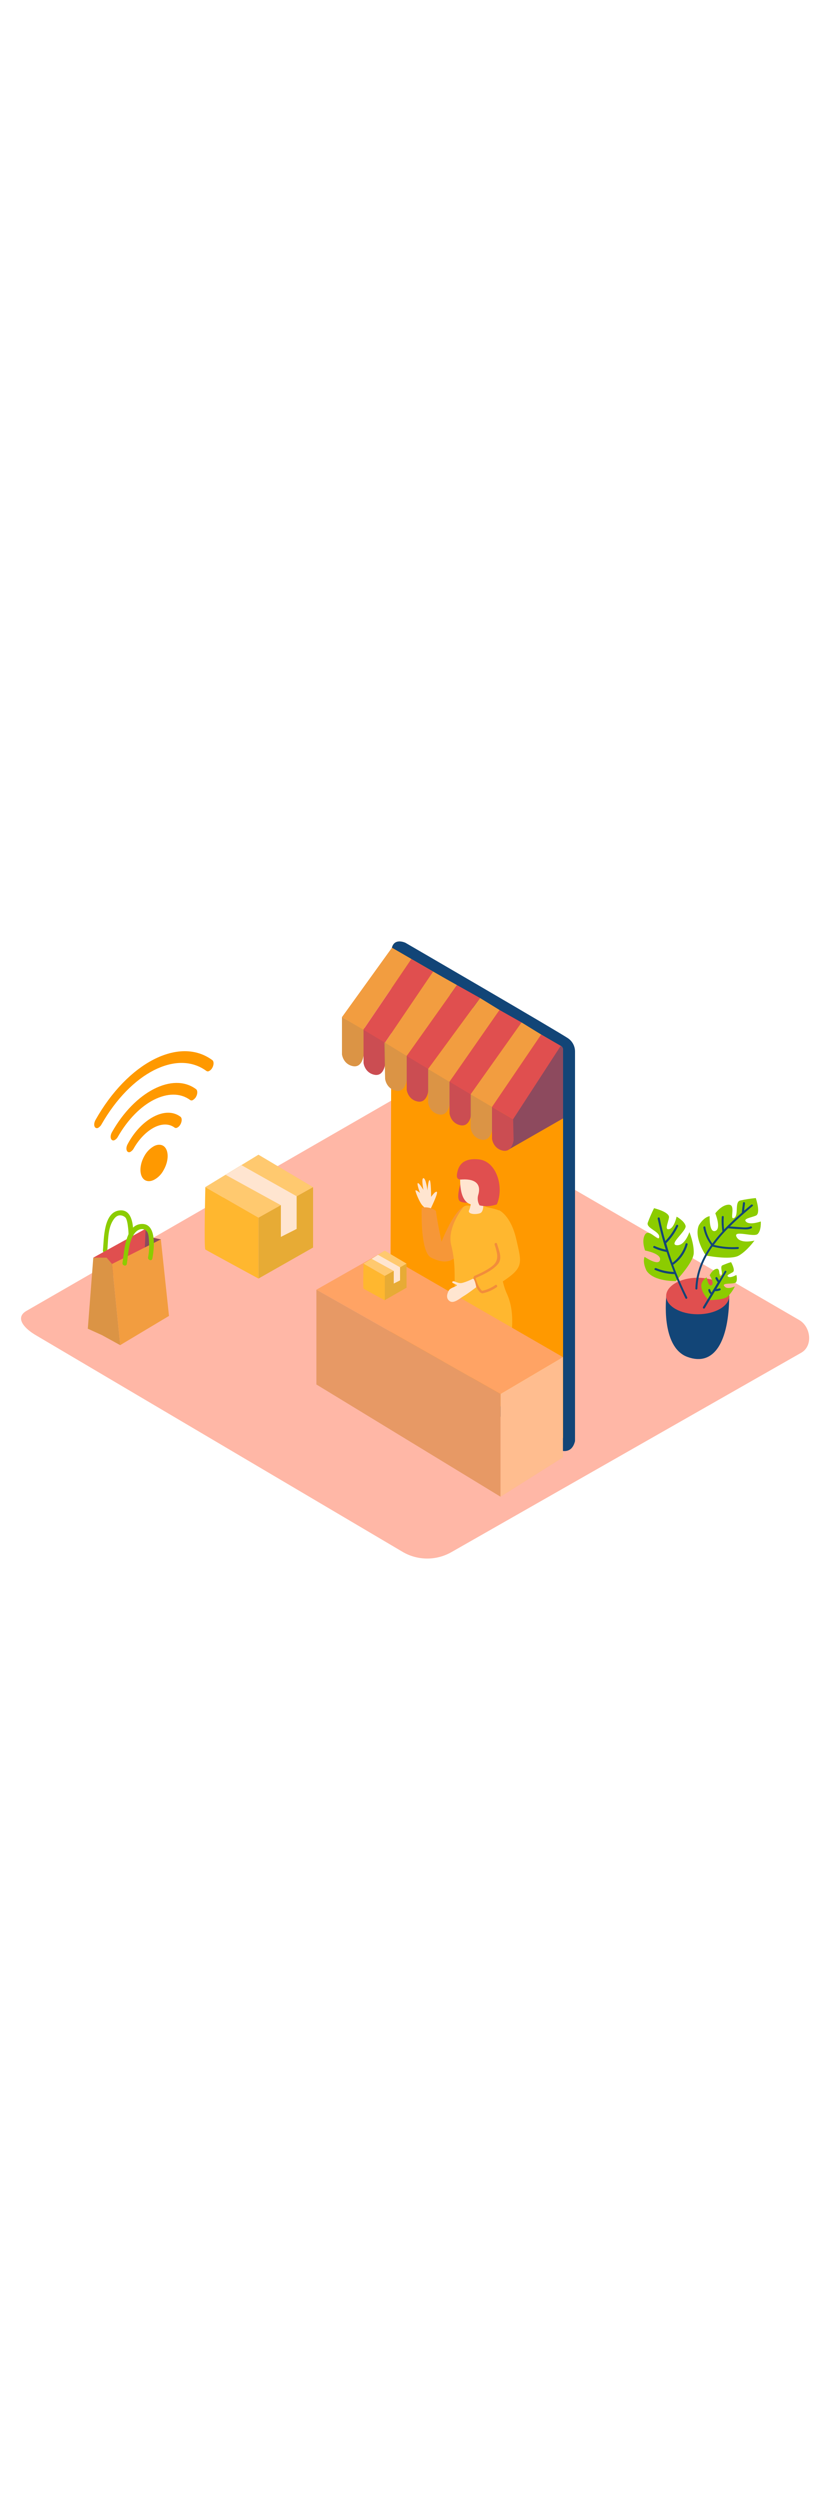 <svg version="1.1" id="Layer_1" xmlns="http://www.w3.org/2000/svg" xmlns:xlink="http://www.w3.org/1999/xlink" x="0px" y="0px" viewBox="0 0 500 500" style="width: 166px;" xml:space="preserve" data-imageid="online-store-29" imageName="Online Store" class="illustrations_image">
<style type="text/css">
	.st0_online-store-29{fill:#FFB7A6;}
	.st1_online-store-29{opacity:0.63;fill:url(#SVGID_1_);enable-background:new    ;}
	.st2_online-store-29{fill:#124577;}
	.st3_online-store-29{fill:#E04F4F;}
	.st4_online-store-29{fill:#8CCC00;}
	.st5_online-store-29{opacity:0.63;fill:url(#SVGID_00000047739150462737027700000003903581881466682252_);enable-background:new    ;}
	.st6_online-store-29{fill:#FFB72F;}
	.st7_online-store-29{opacity:0.1;fill:#124577;enable-background:new    ;}
	.st8_online-store-29{opacity:0.4;fill:#FFE5D0;enable-background:new    ;}
	.st9_online-store-29{fill:#FFE5D0;}
	.st10_online-store-29{fill:#68E1FD;}
	.st11_online-store-29{opacity:0.63;fill:url(#SVGID_00000134946090770182607040000001347346246456324753_);enable-background:new    ;}
	.st12_online-store-29{fill:#F29D40;}
	.st13_online-store-29{opacity:0.4;fill:#124577;enable-background:new    ;}
	.st14_online-store-29{opacity:0.3;fill:#E04F4F;enable-background:new    ;}
	.st15_online-store-29{opacity:0.4;fill:#E04F4F;enable-background:new    ;}
	.st16_online-store-29{fill:#FFA364;}
	.st17_online-store-29{opacity:0.63;fill:url(#SVGID_00000013885218849674911770000006462679994806049429_);enable-background:new    ;}
</style>
<path id="field_online-store-29" class="st0_online-store-29" d="M243,432.1L21.9,301.5c-7-4-13.1-10.5-6.2-14.7l221.9-127.9c3.3-2.1,8.4-3.4,11.8-1.4l232.1,134.7&#10;&#9;c7,4.1,8.3,15.5,1.3,19.6L272.1,431.9C263.1,437.1,252.1,437.2,243,432.1z"/>
<g id="plant_online-store-29">
	
		<linearGradient id="SVGID_1_-online-store-29" gradientUnits="userSpaceOnUse" x1="404.065" y1="177.588" x2="408.135" y2="185.938" gradientTransform="matrix(1 0 0 -1 0 502)">
		<stop offset="0" style="stop-color:#FFB7A6;stop-opacity:0"/>
		<stop offset="1" style="stop-color:#E04F4F"/>
	</linearGradient>
	<path class="st1_online-store-29" d="M407.9,302.8c-6.7,5.2-13.6,10-20.7,14.8l17.4,10.2l26.2-16.5L407.9,302.8z"/>
	<path class="st2_online-store-29" d="M401.4,277.7c0,0-3.6,30.7,12.7,36.7s25-9.5,25.2-36.7"/>
	<ellipse class="st3_online-store-29" cx="420.3" cy="277.7" rx="19" ry="11"/>
	<path class="st4_online-store-29" d="M425.2,253.3c0,0-7.4-10.7-4.2-18.2c0,0,2.7-4.8,6.5-5.5c0,0-0.4,10.2,3.4,8.9s0-10.6,0-10.6s4-5.4,8.3-5.2&#10;&#9;&#9;s0,9.5,3,8s0.2-9.5,3.6-10.5c3.1-0.7,6.3-1.2,9.5-1.5c0,0,3.2,9.3,0,10.6s-8,1.8-5.7,3.8s8.7-0.3,8.7-0.3s0.4,5.2-1.8,7.5&#10;&#9;&#9;s-15.1-2.7-12.8,1.8s10.8,2.2,10.8,2.2s-4.4,6.2-9.5,9.1C439.9,256.2,425.2,253.3,425.2,253.3z"/>
	<path class="st4_online-store-29" d="M426.9,280.2c0,0-5.4-5.3-4.3-9.9c0,0,1-3,3.1-3.8c0,0,0.9,5.8,2.9,4.7s-1.1-6-1.1-6s1.7-3.5,4.2-3.9&#10;&#9;&#9;s1,5.4,2.6,4.2s-0.9-5.4,0.9-6.3c1.7-0.7,3.4-1.4,5.2-1.9c0,0,2.8,4.9,1.1,6s-4.3,1.9-2.8,2.8s4.9-1.1,4.9-1.1s0.8,2.9-0.2,4.4&#10;&#9;&#9;s-8.9,0-7.1,2.4s6.4,0.1,6.4,0.1c-1.1,2.3-2.6,4.4-4.4,6.2C435.6,280.2,426.9,280.2,426.9,280.2z"/>
	<path class="st4_online-store-29" d="M407.1,268.7c0,0-13.1,0.5-17.6-6.2c0,0-2.6-4.8-1.2-8.4c0,0,8.4,5.8,9.3,1.9s-9-5.7-9-5.7s-2.4-6.2,0.1-9.8&#10;&#9;&#9;s8,5.1,8.4,1.7s-7.9-5.3-6.9-8.6c1.1-3,2.4-6,3.8-8.8c0,0,9.6,2.3,9,5.7s-2.8,7.7,0.2,6.9s4.4-7.5,4.4-7.5s4.6,2.5,5.4,5.5&#10;&#9;&#9;s-10.4,11.2-5.4,11.7s7.7-7.9,7.7-7.9s2.9,7,2.6,12.9C417.5,257.8,407.1,268.7,407.1,268.7z"/>
	<path class="st2_online-store-29" d="M452.5,222.7c-1.4,1.2-2.8,2.4-4.2,3.6c0.1-1.5,0.3-3,0.5-4.4c0.1-0.8-1.1-1.1-1.2-0.3c-0.3,2-0.5,3.9-0.7,5.9&#10;&#9;&#9;c-3.7,3.2-7.3,6.6-10.7,10.1c-0.3-2.5-0.4-5-0.2-7.5c0-0.8-1.2-0.8-1.2,0c-0.2,2.9,0,5.8,0.4,8.7c-2.2,2.3-4.2,4.8-6.1,7.3&#10;&#9;&#9;c-2.1-2.9-3.6-6.3-4.2-9.9c-0.1-0.8-1.3-0.4-1.2,0.3c0.7,3.8,2.3,7.3,4.6,10.4c0,0,0.1,0.1,0.1,0.1c-5.4,7.7-9.2,16.3-9.5,26.3&#10;&#9;&#9;c0,0.3,0.4,0.6,0.7,0.5c0.3,0,0.5-0.3,0.5-0.5c0.3-9.6,3.9-18,9.1-25.4c5,1.3,10.1,1.8,15.3,1.5c0.8-0.1,0.8-1.3,0-1.2&#10;&#9;&#9;c-4.9,0.3-9.8-0.1-14.5-1.3c2.6-3.5,5.5-6.9,8.6-10c0,0,0.1,0,0.1,0c2.9,0.3,5.8,0.5,8.6,0.6c1.9,0.1,3.7,0.2,5.4-0.6&#10;&#9;&#9;c0.7-0.4,0.1-1.4-0.6-1.1c-2,1-4.8,0.5-6.9,0.4c-1.8-0.1-3.7-0.3-5.5-0.4c4.4-4.4,9.1-8.4,13.7-12.3&#10;&#9;&#9;C454,223.1,453.1,222.2,452.5,222.7z"/>
	<path class="st2_online-store-29" d="M414.2,246.7c0.1-0.3-0.1-0.7-0.4-0.8c-0.3-0.1-0.7,0.1-0.8,0.4l0,0c-1.3,4.6-4.1,8.5-7.9,11.4&#10;&#9;&#9;c-1.4-3.9-2.7-7.8-3.8-11.8c3-3,5.4-6.4,7.2-10.2c0.3-0.7-0.7-1.3-1.1-0.6c-1.7,3.5-3.9,6.7-6.6,9.5c-1.3-4.5-2.4-9.1-3.4-13.8&#10;&#9;&#9;c-0.2-0.8-1.4-0.4-1.2,0.3c1.3,6.3,2.9,12.6,4.9,18.7c-2.3-0.5-4.6-1.2-6.7-2.2c-0.7-0.3-1.3,0.7-0.6,1.1c2.5,1.2,5.1,2,7.8,2.5&#10;&#9;&#9;l0,0c1.3,4.1,2.8,8.1,4.3,12c-3.7-0.1-7.3-0.9-10.7-2.3c-0.7-0.3-1.4,0.8-0.6,1.1c3.7,1.6,7.8,2.5,11.8,2.5c2,4.9,4.2,9.8,6.5,14.6&#10;&#9;&#9;c0.4,0.7,1.4,0.1,1.1-0.6c-3.2-6.4-6-12.9-8.5-19.6l0,0C409.7,256,412.8,251.7,414.2,246.7z"/>
	<path class="st2_online-store-29" d="M436.6,262.7l-3.4,5.7c-0.4-0.6-0.8-1.2-1.1-1.8c-0.3-0.7-1.4-0.1-1.1,0.6c0.4,0.8,0.9,1.6,1.4,2.2l0,0&#10;&#9;&#9;c-1.2,2.1-2.5,4.1-3.7,6.2c-0.4-0.4-0.7-0.9-0.8-1.5c-0.1-0.8-1.3-0.8-1.2,0c0.1,1,0.6,1.9,1.4,2.5c-1.5,2.6-3.1,5.1-4.6,7.7&#10;&#9;&#9;c-0.2,0.3-0.1,0.7,0.2,0.9s0.7,0.1,0.9-0.2c2-3.4,4-6.8,6.1-10.2c1,0,2-0.1,3-0.5c0.8-0.2,0.4-1.4-0.3-1.2&#10;&#9;&#9;c-0.6,0.2-1.3,0.3-1.9,0.4l6.1-10.3c0.1-0.3-0.1-0.7-0.5-0.7C436.9,262.5,436.7,262.6,436.6,262.7z"/>
</g>
<g id="box_online-store-29">
	
		<linearGradient id="SVGID_00000112602458124915798730000001573841727889009560_-online-store-29" gradientUnits="userSpaceOnUse" x1="106.223" y1="220.057" x2="138.723" y2="251.837" gradientTransform="matrix(1 0 0 -1 0 502)">
		<stop offset="0" style="stop-color:#FFB7A6;stop-opacity:0"/>
		<stop offset="1" style="stop-color:#E04F4F"/>
	</linearGradient>
	
		<polyline style="opacity:0.63;fill:url(#SVGID_00000112602458124915798730000001573841727889009560_);enable-background:new    ;" points="&#10;&#9;&#9;188.5,248.6 73.7,316.5 41.8,297.8 123.7,249.7 &#9;"/>
	<path class="st6_online-store-29" d="M155.7,267.2v-36.7l32.9-18.4v36.4L155.7,267.2z"/>
	<path class="st7_online-store-29" d="M155.7,267.2v-36.7l32.9-18.4v36.4L155.7,267.2z"/>
	<path class="st6_online-store-29" d="M155.7,230.5l-32-18.4c0,0-0.9,37,0,37.6s32,17.5,32,17.5V230.5z"/>
	<polygon class="st6_online-store-29" points="123.7,212.1 155.7,192.6 188.5,212.1 155.7,230.5 &#9;"/>
	<polygon class="st8_online-store-29" points="123.7,212.1 155.7,192.6 188.5,212.1 155.7,230.5 &#9;"/>
	<polygon class="st9_online-store-29" points="135.9,204.7 169.2,223 169.2,242.1 178.7,237.3 178.7,217.6 145.5,198.9 &#9;"/>
</g>
<g id="wifi_online-store-29">
	<path class="st10_online-store-29 targetColor" d="M92.8,187.4c2.1-1.1,4.2-1.1,5.8,0c3.2,2.4,3.2,8.8,0,14.4c-1.3,2.5-3.3,4.6-5.8,5.9c-2.1,1.1-4.2,1.1-5.8,0&#10;&#9;&#9;c-3.2-2.4-3.2-8.8,0-14.4C88.3,190.9,90.3,188.8,92.8,187.4z" style="fill: rgb(255, 153, 0);"/>
	<path class="st10_online-store-29 targetColor" d="M92.7,153c9.2-4.7,18.4-5.1,25.4,0.1c1,0.8,1,2.8,0,4.6c-0.4,0.8-1.1,1.4-1.8,1.9c-0.6,0.4-1.3,0.4-1.8,0&#10;&#9;&#9;c-6-4.4-13.9-4.1-21.8-0.1S77,171.3,71,181.8c-0.4,0.8-1.1,1.5-1.8,1.9c-0.6,0.4-1.3,0.4-1.8,0c-1-0.8-1-2.8,0-4.6&#10;&#9;&#9;C74.3,166.8,83.5,157.7,92.7,153z" style="fill: rgb(255, 153, 0);"/>
	<path class="st10_online-store-29 targetColor" d="M92.6,135.2c12.7-6.5,25.4-6.9,35.3,0.4c1.6,1.2,0.5,5.3-1.8,6.5c-0.6,0.4-1.3,0.4-1.8,0&#10;&#9;&#9;c-8.9-6.5-20.2-6.2-31.6-0.4S70,158.8,61.1,174.4c-0.4,0.8-1.1,1.4-1.8,1.9c-0.6,0.4-1.3,0.4-1.8,0c-1-0.7-1-2.8,0-4.6&#10;&#9;&#9;C67.2,154.4,79.9,141.7,92.6,135.2z" style="fill: rgb(255, 153, 0);"/>
	<path class="st10_online-store-29 targetColor" d="M92.7,169.6c5.8-3,11.6-3.2,16,0.1c1.6,1.2,0.5,5.3-1.8,6.5c-0.6,0.4-1.3,0.4-1.8,0c-3.4-2.5-7.9-2.3-12.3,0&#10;&#9;&#9;s-8.9,6.7-12.3,12.7c-0.4,0.8-1.1,1.4-1.8,1.9c-0.6,0.4-1.3,0.4-1.8,0c-1-0.8-1-2.8,0-4.6C81.1,178.3,86.9,172.6,92.7,169.6z" style="fill: rgb(255, 153, 0);"/>
</g>
<g id="online-store_online-store-29">
	
		<linearGradient id="SVGID_00000127046399059168734610000011610942070490081468_-online-store-29" gradientUnits="userSpaceOnUse" x1="189.926" y1="86.603" x2="240.026" y2="152.933" gradientTransform="matrix(1 0 0 -1 0 502)">
		<stop offset="0" style="stop-color:#FFB7A6;stop-opacity:0"/>
		<stop offset="1" style="stop-color:#E04F4F"/>
	</linearGradient>
	
		<polyline style="opacity:0.63;fill:url(#SVGID_00000127046399059168734610000011610942070490081468_);enable-background:new    ;" points="&#10;&#9;&#9;301.9,396.5 245.9,433.5 130,365.4 191.7,331.7 &#9;"/>
	<path class="st10_online-store-29 targetColor" d="M244.6,65.4c21.9,13.7,77,45.6,95.8,57.1c4.3,2.6,4.9,6.5,5,11.5v233.2c-2.4,2.8-6.5,3.4-9.6,1.5l-92.5-52.3&#10;&#9;&#9;c-4.6-2.7-8.2-5.5-8.2-10.8l0.8-236C235.9,64.5,240.3,62.6,244.6,65.4z" style="fill: rgb(255, 153, 0);"/>
	<path class="st2_online-store-29" d="M236.1,67.9l30.1,17.4v6.5c0,1.1,0.6,2.1,1.5,2.7l23.3,13.4c1,0.6,2.2,0.2,2.8-0.7c0.2-0.3,0.3-0.7,0.3-1v-4.7&#10;&#9;&#9;l43.7,25.6c0.8,0.5,1.4,1.4,1.4,2.4v233.2c0,1-0.8,1.9-1.9,1.9c-0.3,0-0.7-0.1-1-0.3l-101.2-58.6c-0.4,3.7,1.4,7.3,4.5,9.3&#10;&#9;&#9;c5.2,3.4,97.4,55.5,97.4,55.5s7.3,3.3,9.4-5.4V130.4c0-3.1-1.5-6-4-7.8c-4.2-3.1-98.2-57.7-98.2-57.7S237.6,61.8,236.1,67.9z"/>
	<path class="st3_online-store-29" d="M219,116v21.3c0,0,0.6,5.8,6.4,7.1s6.6-6.3,6.6-6.3v-15.8L219,116z"/>
	<path class="st12_online-store-29" d="M231.5,124.4l0.5,22.5c0,0,0.6,5.8,6.4,7.1s6.6-6.3,6.6-6.3V132L231.5,124.4z"/>
	<path class="st3_online-store-29" d="M245,132.1v21.3c0,0,0.6,5.8,6.4,7.1s6.6-6.3,6.6-6.3v-15.8L245,132.1z"/>
	<path class="st12_online-store-29" d="M257.9,139.9v21.3c0,0,0.6,5.8,6.4,7.1s6.6-6.3,6.6-6.3v-15.7L257.9,139.9z"/>
	<path class="st3_online-store-29" d="M270.8,146.4v21.3c0,0,0.6,5.8,6.4,7.1s6.6-6.3,6.6-6.3v-15.8L270.8,146.4z"/>
	<path class="st12_online-store-29" d="M283.5,155.1v21.3c0,0,0.6,5.8,6.4,7.1s6.6-6.3,6.6-6.3v-15.8L283.5,155.1z"/>
	<path class="st3_online-store-29" d="M337.8,127c0,0,1.4,0.3,1.4,2.6v41.1l-33.5,19.2l4.7-29.3L337.8,127z"/>
	<path class="st13_online-store-29" d="M337.8,127c0,0,1.4,0.3,1.4,2.6v41.1l-33.5,19.2l4.7-29.3L337.8,127z"/>
	<path class="st3_online-store-29" d="M296.4,163.8V183c0,0,0.6,5.8,6.4,7.1s6.6-6.3,6.6-6.3l-0.3-12.6L296.4,163.8z"/>
	<path class="st7_online-store-29" d="M219,116v21.3c0,0,0.6,5.8,6.4,7.1s6.6-6.3,6.6-6.3v-15.8L219,116z"/>
	<path class="st7_online-store-29" d="M245,132.1v21.3c0,0,0.6,5.8,6.4,7.1s6.6-6.3,6.6-6.3v-15.8L245,132.1z"/>
	<path class="st7_online-store-29" d="M270.8,146.4v21.3c0,0,0.6,5.8,6.4,7.1s6.6-6.3,6.6-6.3v-15.8L270.8,146.4z"/>
	<path class="st7_online-store-29" d="M296.4,163.8V183c0,0,0.6,5.8,6.4,7.1s6.6-6.3,6.6-6.3l-0.3-12.6L296.4,163.8z"/>
	<path class="st12_online-store-29" d="M206,109.7v22.4c0,0,0.6,5.8,6.4,7.1s6.6-6.3,6.6-6.3v-15.8L206,109.7z"/>
	<path class="st7_online-store-29" d="M231.5,124.4l0.5,22.5c0,0,0.6,5.8,6.4,7.1s6.6-6.3,6.6-6.3V132L231.5,124.4z"/>
	<path class="st7_online-store-29" d="M257.9,139.9v21.3c0,0,0.6,5.8,6.4,7.1s6.6-6.3,6.6-6.3v-15.7L257.9,139.9z"/>
	<path class="st7_online-store-29" d="M283.5,155.1v21.3c0,0,0.6,5.8,6.4,7.1s6.6-6.3,6.6-6.3v-15.8L283.5,155.1z"/>
	<path class="st7_online-store-29" d="M206,109.7v22.4c0,0,0.6,5.8,6.4,7.1s6.6-6.3,6.6-6.3v-15.8L206,109.7z"/>
	<polyline class="st12_online-store-29" points="283.5,156.2 314.2,112.9 326,120.2 296.4,163.8 &#9;"/>
	<polyline class="st12_online-store-29" points="257.9,141 289.2,98.2 300.9,105.4 270.8,148.7 &#9;"/>
	<polyline class="st12_online-store-29" points="231.9,125.1 260.9,82.3 275.3,90.4 245,133.1 &#9;"/>
	<polyline class="st12_online-store-29" points="206,109.7 236.1,67.9 247.8,74.7 218.9,117.3 &#9;"/>
	<polyline class="st3_online-store-29" points="270.8,148.6 300.9,105.4 314.2,112.9 283.5,156.2 &#9;"/>
	<polyline class="st3_online-store-29" points="245,133.1 275.3,90.4 289.2,98.2 257.9,140.9 &#9;"/>
	<polyline class="st3_online-store-29" points="218.9,117.3 247.8,74.7 260.9,82.3 231.9,125.1 &#9;"/>
	<polyline class="st3_online-store-29" points="309.1,171.2 337.8,127 326,120.2 296.4,163.8 &#9;"/>
	<path class="st9_online-store-29" d="M259.2,225.6c0,0,4.8-9.7,4-10.6s-3.5,3-3.5,3s0-10-0.9-10.1s-1.3,6.2-1.3,6.2s-0.9-7.4-2.4-7.4s0,7.1,0,7.1&#10;&#9;&#9;s-2.6-4.4-3.4-4.1s1.3,5.9,1.3,5.9s-2.4-2-2.7-1.5s2.5,7.4,4.2,9.1c1.2,1.1,2.2,2.4,3,3.8"/>
	<path class="st6_online-store-29" d="M280.5,223.4c0.6,0.5-4.9-1.9-14.5,21.6c0,0-2.5-11.2-3.4-18.6c-2.5-1.8-5.6-2.5-8.6-1.9&#10;&#9;&#9;c-0.1,5.5-0.3,26.8,5.6,30c6.9,3.6,14.1,4.1,18.1-5.3C277.8,249.1,290.9,228.5,280.5,223.4z"/>
	<path class="st14_online-store-29" d="M280.5,223.4c0.6,0.5-4.9-1.9-14.5,21.6c0,0-2.5-11.2-3.4-18.6c-2.5-1.8-5.6-2.5-8.6-1.9&#10;&#9;&#9;c-0.1,5.5-0.3,26.8,5.6,30c6.9,3.6,14.1,4.1,18.1-5.3C277.8,249.1,290.9,228.5,280.5,223.4z"/>
	<path class="st6_online-store-29" d="M301.5,249.8l0.6,0.9c2.1-8,2.5-17.6-1.6-24.6c-3.7-1.5-7.7-1.7-8.4-2.5l-10.6-0.4c-1.1,0-2.1,0.4-2.7,1.3&#10;&#9;&#9;c-2.7,3.6-9.2,13.6-7,22.5c2.8,11.1,1.9,19.6,2.1,27.7s-9.7,26.7-8.5,38.7s36.7,19.4,38.3,12.4c5.7-25.3,6.6-38.6,1.6-49.6&#10;&#9;&#9;S301.5,249.8,301.5,249.8z"/>
	<path class="st6_online-store-29" d="M300.6,226c0,0,7.1,3,10.4,17.5s4.8,17-8.7,25.8s-12,7.7-12,7.7s-7.8-4.6-6.3-7.5s17.5-10.5,17-15.5&#10;&#9;&#9;s-7.9-10.5-7.9-10.5"/>
	<path class="st15_online-store-29" d="M299.4,246.2c-0.1-0.4-0.6-0.6-1-0.4c-0.3,0.1-0.5,0.5-0.5,0.8c0.7,2,1.3,4.1,1.6,6.2&#10;&#9;&#9;c0.3,3.8-1.3,5.8-4.2,7.8c-3,2-6.2,3.6-9.5,5c-0.3,0.1-0.5,0.5-0.4,0.8c-0.3,0.2-0.4,0.5-0.3,0.8c0.9,3,1.9,6,4.1,8.3&#10;&#9;&#9;c0.2,0.2,0.4,0.3,0.6,0.2c0.2,0.3,0.5,0.5,0.8,0.4c3.1-0.6,6-1.9,8.6-3.7c0.8-0.5,0-1.9-0.8-1.3c-2.4,1.7-5.2,2.9-8.1,3.5&#10;&#9;&#9;c0-0.1-0.1-0.1-0.1-0.2c-2-2.1-2.9-4.8-3.7-7.5c4.7-2.1,9.7-4.3,13.2-8.1C303,255.2,300.6,250.4,299.4,246.2z"/>
	<path class="st16_online-store-29" d="M230,251.5c0.6,0.4,109.1,63,109.1,63l-37.6,22.2l-110.9-62.8L230,251.5z"/>
	<path class="st9_online-store-29" d="M285.1,267.2c0,0-4.6,2.3-7.1,2.7s-4.7-1.9-5.5-0.8s3.7,1.6,2.6,2.4s-3.9,1.3-4.8,3s-1.9,4.6,0.6,6.3&#10;&#9;&#9;s6.1-1.7,8.5-3.1s7.5-5.3,7.5-5.3S286.3,268.4,285.1,267.2z"/>
	<polygon class="st16_online-store-29" points="301.5,336.7 301.5,398.6 339.1,374.9 339.1,314.5 &#9;"/>
	<polygon class="st8_online-store-29" points="301.5,336.7 301.5,398.6 339.1,374.9 339.1,314.5 &#9;"/>
	<polygon class="st16_online-store-29" points="190.6,273.9 190.6,331 301.5,398.6 301.5,336.7 &#9;"/>
	<polygon class="st7_online-store-29" points="190.6,273.9 190.6,331 301.5,398.6 301.5,336.7 &#9;"/>
	<path class="st9_online-store-29" d="M283.8,219.7c0,0-0.1,4.2-1.2,6.3s3,2.9,6.4,1.9s1.8-9,1.8-9"/>
	<path class="st3_online-store-29" d="M278.2,207.6c0,0-4.1,11.3-1,13.1s10.8,0,10.8,0"/>
	<path class="st9_online-store-29" d="M277.3,205.2c0,0-1.5,16,6.9,17.4s10-15.1,8.3-17.4S279.5,201.5,277.3,205.2z"/>
	<path class="st3_online-store-29" d="M288,217.1c-0.5,2-0.2,4.2,0.9,6c3.4,0.8,7,0.6,10.4-0.6c4.5-10.3-0.1-26-10.9-27.1s-12.5,5.1-13.1,8.8&#10;&#9;&#9;s2,3.4,3.1,3.3C287.5,207,289.9,211.3,288,217.1z"/>
	<path class="st6_online-store-29" d="M231.8,280.2v-14.7l13.1-7.3v14.5L231.8,280.2z"/>
	<path class="st7_online-store-29" d="M231.8,280.2v-14.7l13.1-7.3v14.5L231.8,280.2z"/>
	<path class="st6_online-store-29" d="M231.8,265.6l-12.8-7.3c0,0-0.4,14.8,0,15s12.8,7,12.8,7L231.8,265.6z"/>
	<polygon class="st6_online-store-29" points="219,258.2 231.8,250.4 244.9,258.2 231.8,265.6 &#9;"/>
	<polygon class="st8_online-store-29" points="219,258.2 231.8,250.4 244.9,258.2 231.8,265.6 &#9;"/>
	<polygon class="st9_online-store-29" points="223.9,255.3 237.2,262.6 237.2,270.2 241,268.3 241,260.4 227.7,252.9 &#9;"/>
</g>
<g id="bag_online-store-29">
	
		<linearGradient id="SVGID_00000161609984696501078940000015577898424977422250_-online-store-29" gradientUnits="userSpaceOnUse" x1="45.82" y1="188.57" x2="66.44" y2="203.16" gradientTransform="matrix(1 0 0 -1 0 502)">
		<stop offset="0" style="stop-color:#FFFFFF;stop-opacity:0"/>
		<stop offset="1" style="stop-color:#E04F4F"/>
	</linearGradient>
	<path style="opacity:0.63;fill:url(#SVGID_00000161609984696501078940000015577898424977422250_);enable-background:new    ;" d="&#10;&#9;&#9;M54.1,317.9l44.7-26.4l-32.1-2.3l-32.1,16.6C39.7,309.3,49,314.5,54.1,317.9z"/>
	<g id="shopping-bag_online-store-29">
		<path class="st4_online-store-29" d="M72.4,226.1c-10.2,0.7-9.7,17.2-10.4,24.1c-0.2,1.7,2.5,2.3,2.6,0.6c0.6-5.7,0.2-13.4,3.4-18.5&#10;&#9;&#9;&#9;c1-1.6,2.2-3.1,4.2-3.2c1.2,0,2.4,0.4,3.3,1.3c0.9,0.8,1.4,4,1.5,4.9c0.5,3.5,0.6,7.1,0.2,10.7c-0.2,1.7,2.5,2.3,2.7,0.6&#10;&#9;&#9;&#9;C80.5,241.2,81.6,225.5,72.4,226.1z"/>
		<polyline class="st3_online-store-29" points="87.7,237.2 90.8,242.3 96.9,243.6 92.3,259.5 79.3,251 &#9;&#9;"/>
		<polyline class="st13_online-store-29" points="87.7,237.2 90.8,242.3 96.9,243.6 92.3,259.5 79.3,251 &#9;&#9;"/>
		<polygon class="st3_online-store-29" points="56.2,254.6 87.7,237.2 86.7,263 62.6,265.4 &#9;&#9;"/>
		<polygon class="st12_online-store-29" points="67.5,258.4 72.4,307.3 101.8,289.7 96.9,243.6 &#9;&#9;"/>
		<polygon class="st12_online-store-29" points="67.5,258.4 64.2,254.6 56.2,254.6 52.9,297.4 61.5,301.3 72.4,307.3 &#9;&#9;"/>
		<polygon class="st7_online-store-29" points="67.5,258.4 64.2,254.6 56.2,254.6 52.9,297.4 61.5,301.3 72.4,307.3 &#9;&#9;"/>
		<path class="st4_online-store-29" d="M85.6,234.3c-10.2,0.1-10.7,16.6-11.8,23.4c-0.3,1.7,2.3,2.4,2.6,0.7c0.9-5.7,1-13.4,4.5-18.2&#10;&#9;&#9;&#9;c1.4-2,3.9-3.6,6.4-2.4c2.2,1.2,2.2,3.8,2.4,5.9c0.3,3.6,0.2,7.2-0.5,10.7c-0.3,1.7,2.3,2.5,2.6,0.7&#10;&#9;&#9;&#9;C92.8,249.8,94.7,234.2,85.6,234.3z"/>
	</g>
</g>
</svg>